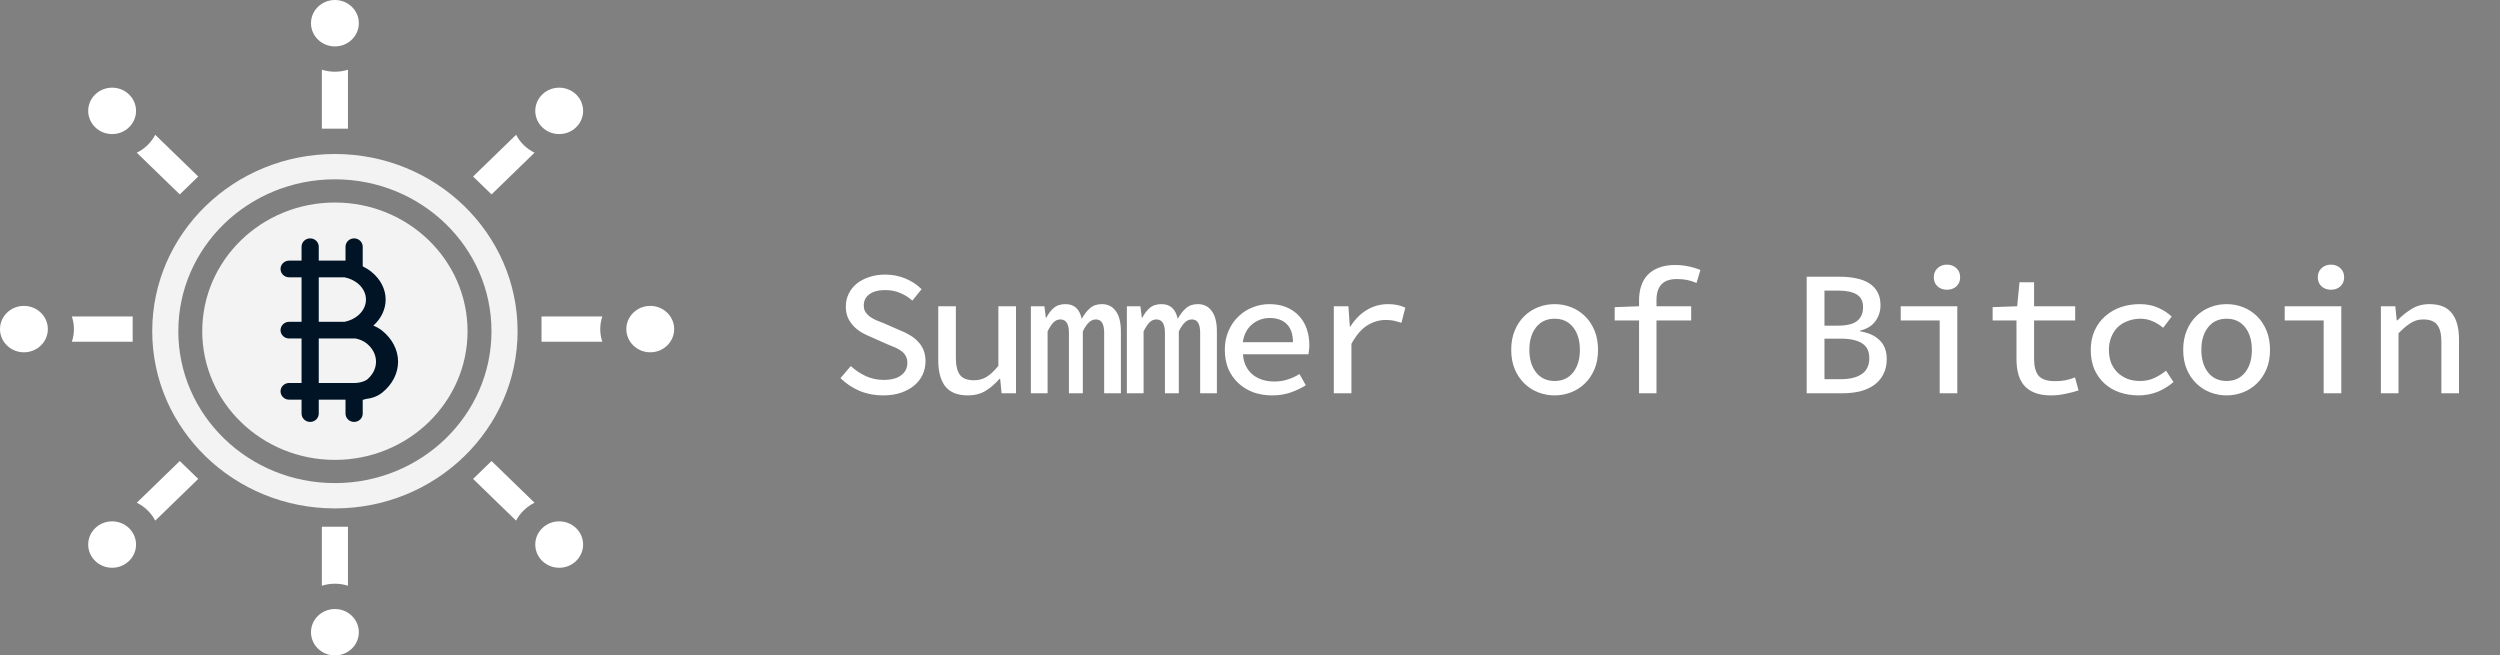 <svg width="267" height="70" viewBox="0 0 267 70" fill="none" xmlns="http://www.w3.org/2000/svg">
<rect x="0" y="0" width="267" height="70" fill="#808080" stroke="none"/>
<path d="M90.865 39.093C91.346 39.536 91.884 39.897 92.48 40.176C93.088 40.442 93.715 40.575 94.361 40.575C95.184 40.575 95.811 40.41 96.242 40.081C96.685 39.752 96.907 39.308 96.907 38.751C96.907 38.472 96.85 38.232 96.736 38.029C96.634 37.826 96.489 37.655 96.299 37.516C96.109 37.364 95.881 37.231 95.615 37.117C95.349 37.003 95.057 36.883 94.741 36.756L92.993 35.977C92.676 35.85 92.359 35.698 92.043 35.521C91.726 35.331 91.441 35.109 91.188 34.856C90.934 34.59 90.725 34.286 90.561 33.944C90.409 33.589 90.333 33.184 90.333 32.728C90.333 32.247 90.434 31.797 90.637 31.379C90.839 30.961 91.124 30.6 91.492 30.296C91.872 29.992 92.315 29.758 92.822 29.593C93.341 29.416 93.911 29.327 94.532 29.327C95.304 29.327 96.026 29.466 96.698 29.745C97.369 30.024 97.945 30.404 98.427 30.885L97.439 32.101C97.033 31.746 96.596 31.474 96.128 31.284C95.659 31.081 95.127 30.98 94.532 30.98C93.822 30.98 93.265 31.126 92.86 31.417C92.454 31.708 92.252 32.107 92.252 32.614C92.252 32.893 92.309 33.127 92.423 33.317C92.549 33.507 92.714 33.678 92.917 33.83C93.119 33.969 93.347 34.096 93.601 34.21C93.867 34.311 94.139 34.419 94.418 34.533L96.109 35.274C96.501 35.426 96.862 35.603 97.192 35.806C97.521 35.996 97.806 36.224 98.047 36.49C98.3 36.743 98.496 37.047 98.636 37.402C98.775 37.744 98.845 38.143 98.845 38.599C98.845 39.093 98.743 39.562 98.541 40.005C98.338 40.448 98.04 40.835 97.648 41.164C97.255 41.493 96.78 41.753 96.223 41.943C95.665 42.133 95.032 42.228 94.323 42.228C93.423 42.228 92.587 42.07 91.815 41.753C91.042 41.424 90.358 40.968 89.763 40.385L90.865 39.093ZM108.508 42H106.969L106.817 40.461H106.741C106.285 40.993 105.785 41.424 105.24 41.753C104.708 42.07 104.088 42.228 103.378 42.228C102.276 42.228 101.472 41.911 100.965 41.278C100.459 40.632 100.205 39.695 100.205 38.466V32.709H102.086V38.219C102.086 39.042 102.232 39.65 102.523 40.043C102.815 40.423 103.315 40.613 104.024 40.613C104.506 40.613 104.943 40.499 105.335 40.271C105.741 40.03 106.171 39.631 106.627 39.074V32.709H108.508V42ZM110.097 32.709H111.541L111.693 33.925H111.75C111.965 33.507 112.225 33.165 112.529 32.899C112.846 32.62 113.27 32.481 113.802 32.481C114.727 32.481 115.303 33.007 115.531 34.058C115.784 33.589 116.076 33.209 116.405 32.918C116.734 32.627 117.159 32.481 117.678 32.481C118.324 32.481 118.824 32.734 119.179 33.241C119.534 33.735 119.711 34.451 119.711 35.388V42H117.925V35.54C117.925 34.59 117.634 34.115 117.051 34.115C116.76 34.115 116.506 34.223 116.291 34.438C116.076 34.641 115.86 34.957 115.645 35.388V42H114.163V35.54C114.163 34.59 113.859 34.115 113.251 34.115C112.96 34.115 112.713 34.223 112.51 34.438C112.307 34.641 112.098 34.957 111.883 35.388V42H110.097V32.709ZM120.349 32.709H121.793L121.945 33.925H122.002C122.218 33.507 122.477 33.165 122.781 32.899C123.098 32.62 123.522 32.481 124.054 32.481C124.979 32.481 125.555 33.007 125.783 34.058C126.037 33.589 126.328 33.209 126.657 32.918C126.987 32.627 127.411 32.481 127.93 32.481C128.576 32.481 129.077 32.734 129.431 33.241C129.786 33.735 129.963 34.451 129.963 35.388V42H128.177V35.54C128.177 34.59 127.886 34.115 127.303 34.115C127.012 34.115 126.759 34.223 126.543 34.438C126.328 34.641 126.113 34.957 125.897 35.388V42H124.415V35.54C124.415 34.59 124.111 34.115 123.503 34.115C123.212 34.115 122.965 34.223 122.762 34.438C122.56 34.641 122.351 34.957 122.135 35.388V42H120.349V32.709ZM130.811 37.364C130.811 36.604 130.944 35.926 131.21 35.331C131.476 34.723 131.831 34.21 132.274 33.792C132.717 33.361 133.224 33.038 133.794 32.823C134.364 32.595 134.953 32.481 135.561 32.481C136.245 32.481 136.847 32.589 137.366 32.804C137.898 33.019 138.348 33.323 138.715 33.716C139.082 34.096 139.361 34.558 139.551 35.103C139.741 35.635 139.836 36.224 139.836 36.87C139.836 37.06 139.823 37.244 139.798 37.421C139.785 37.586 139.766 37.725 139.741 37.839H132.749C132.812 38.751 133.148 39.467 133.756 39.986C134.377 40.493 135.156 40.746 136.093 40.746C136.6 40.746 137.068 40.676 137.499 40.537C137.942 40.398 138.373 40.201 138.791 39.948L139.456 41.145C138.975 41.449 138.43 41.709 137.822 41.924C137.227 42.127 136.568 42.228 135.846 42.228C135.149 42.228 134.491 42.12 133.87 41.905C133.262 41.677 132.73 41.354 132.274 40.936C131.818 40.518 131.457 40.011 131.191 39.416C130.938 38.808 130.811 38.124 130.811 37.364ZM138.088 36.547C138.088 35.711 137.873 35.071 137.442 34.628C137.011 34.185 136.397 33.963 135.599 33.963C134.902 33.963 134.282 34.185 133.737 34.628C133.192 35.071 132.857 35.711 132.73 36.547H138.088ZM142.451 32.709H144.009L144.161 34.875H144.218C144.699 34.115 145.282 33.526 145.966 33.108C146.662 32.69 147.429 32.481 148.265 32.481C148.632 32.481 148.955 32.513 149.234 32.576C149.512 32.627 149.797 32.722 150.089 32.861L149.671 34.476C149.354 34.375 149.082 34.299 148.854 34.248C148.626 34.197 148.334 34.172 147.98 34.172C147.308 34.172 146.662 34.362 146.042 34.742C145.421 35.122 144.851 35.781 144.332 36.718V42H142.451V32.709ZM161.398 37.364C161.398 36.591 161.524 35.901 161.778 35.293C162.031 34.685 162.373 34.172 162.804 33.754C163.234 33.336 163.728 33.019 164.286 32.804C164.843 32.589 165.426 32.481 166.034 32.481C166.642 32.481 167.224 32.589 167.782 32.804C168.339 33.019 168.833 33.336 169.264 33.754C169.694 34.172 170.036 34.685 170.29 35.293C170.543 35.901 170.67 36.591 170.67 37.364C170.67 38.137 170.543 38.827 170.29 39.435C170.036 40.03 169.694 40.537 169.264 40.955C168.833 41.373 168.339 41.69 167.782 41.905C167.224 42.12 166.642 42.228 166.034 42.228C165.426 42.228 164.843 42.12 164.286 41.905C163.728 41.69 163.234 41.373 162.804 40.955C162.373 40.537 162.031 40.03 161.778 39.435C161.524 38.827 161.398 38.137 161.398 37.364ZM163.336 37.364C163.336 38.365 163.576 39.169 164.058 39.777C164.539 40.385 165.198 40.689 166.034 40.689C166.87 40.689 167.528 40.385 168.01 39.777C168.491 39.169 168.732 38.365 168.732 37.364C168.732 36.363 168.491 35.559 168.01 34.951C167.528 34.343 166.87 34.039 166.034 34.039C165.198 34.039 164.539 34.343 164.058 34.951C163.576 35.559 163.336 36.363 163.336 37.364ZM181.188 30.22C180.834 30.068 180.492 29.96 180.162 29.897C179.846 29.834 179.491 29.802 179.098 29.802C178.326 29.802 177.768 29.998 177.426 30.391C177.084 30.771 176.913 31.316 176.913 32.025V32.709H180.618V34.229H176.913V42H175.051V34.229H172.448V32.804L175.051 32.709V32.063C175.051 31.506 175.127 30.999 175.279 30.543C175.431 30.074 175.666 29.675 175.982 29.346C176.299 29.017 176.698 28.763 177.179 28.586C177.661 28.396 178.231 28.301 178.889 28.301C179.814 28.301 180.72 28.478 181.606 28.833L181.188 30.22ZM192.953 29.555H196.487C197.121 29.555 197.703 29.612 198.235 29.726C198.767 29.827 199.223 29.998 199.603 30.239C199.996 30.48 200.3 30.796 200.515 31.189C200.731 31.582 200.838 32.057 200.838 32.614C200.838 33.222 200.661 33.779 200.306 34.286C199.952 34.78 199.407 35.122 198.672 35.312V35.388C199.584 35.54 200.281 35.863 200.762 36.357C201.256 36.838 201.503 37.503 201.503 38.352C201.503 38.973 201.383 39.511 201.142 39.967C200.914 40.423 200.591 40.803 200.173 41.107C199.755 41.411 199.255 41.639 198.672 41.791C198.102 41.93 197.475 42 196.791 42H192.953V29.555ZM196.259 34.78C197.222 34.78 197.912 34.615 198.33 34.286C198.761 33.944 198.976 33.45 198.976 32.804C198.976 32.183 198.755 31.734 198.311 31.455C197.868 31.176 197.203 31.037 196.316 31.037H194.853V34.78H196.259ZM196.563 40.499C197.551 40.499 198.311 40.315 198.843 39.948C199.375 39.581 199.641 39.011 199.641 38.238C199.641 37.516 199.382 36.99 198.862 36.661C198.343 36.332 197.577 36.167 196.563 36.167H194.853V40.499H196.563ZM202.997 32.709H209.039V42H207.158V34.229H202.997V32.709ZM207.937 30.942C207.532 30.942 207.196 30.822 206.93 30.581C206.664 30.34 206.531 30.017 206.531 29.612C206.531 29.207 206.664 28.884 206.93 28.643C207.196 28.39 207.532 28.263 207.937 28.263C208.342 28.263 208.678 28.39 208.944 28.643C209.21 28.884 209.343 29.207 209.343 29.612C209.343 30.017 209.21 30.34 208.944 30.581C208.678 30.822 208.342 30.942 207.937 30.942ZM215.359 34.229H212.813V32.804L215.435 32.709L215.682 30.144H217.24V32.709H221.629V34.229H217.24V38.333C217.24 39.131 217.398 39.726 217.715 40.119C218.044 40.512 218.633 40.708 219.482 40.708C219.887 40.708 220.261 40.676 220.603 40.613C220.957 40.537 221.293 40.436 221.61 40.309L221.99 41.696C221.572 41.835 221.109 41.956 220.603 42.057C220.096 42.171 219.577 42.228 219.045 42.228C218.361 42.228 217.778 42.133 217.297 41.943C216.828 41.753 216.448 41.487 216.157 41.145C215.878 40.803 215.675 40.398 215.549 39.929C215.422 39.448 215.359 38.916 215.359 38.333V34.229ZM223.293 37.364C223.293 36.591 223.433 35.901 223.711 35.293C223.99 34.685 224.37 34.172 224.851 33.754C225.333 33.336 225.884 33.019 226.504 32.804C227.138 32.589 227.809 32.481 228.518 32.481C229.278 32.481 229.943 32.614 230.513 32.88C231.083 33.133 231.558 33.444 231.938 33.811L231.026 35.008C230.659 34.704 230.279 34.47 229.886 34.305C229.494 34.128 229.069 34.039 228.613 34.039C228.119 34.039 227.663 34.121 227.245 34.286C226.827 34.438 226.466 34.66 226.162 34.951C225.871 35.242 225.643 35.597 225.478 36.015C225.314 36.42 225.231 36.87 225.231 37.364C225.231 37.858 225.307 38.314 225.459 38.732C225.624 39.137 225.852 39.486 226.143 39.777C226.447 40.068 226.802 40.296 227.207 40.461C227.613 40.613 228.062 40.689 228.556 40.689C229.126 40.689 229.639 40.581 230.095 40.366C230.551 40.151 230.963 39.891 231.33 39.587L232.128 40.803C231.596 41.259 231.014 41.614 230.38 41.867C229.747 42.108 229.088 42.228 228.404 42.228C227.682 42.228 227.005 42.12 226.371 41.905C225.751 41.69 225.212 41.373 224.756 40.955C224.3 40.537 223.939 40.03 223.673 39.435C223.42 38.827 223.293 38.137 223.293 37.364ZM233.166 37.364C233.166 36.591 233.292 35.901 233.546 35.293C233.799 34.685 234.141 34.172 234.572 33.754C235.002 33.336 235.496 33.019 236.054 32.804C236.611 32.589 237.194 32.481 237.802 32.481C238.41 32.481 238.992 32.589 239.55 32.804C240.107 33.019 240.601 33.336 241.032 33.754C241.462 34.172 241.804 34.685 242.058 35.293C242.311 35.901 242.438 36.591 242.438 37.364C242.438 38.137 242.311 38.827 242.058 39.435C241.804 40.03 241.462 40.537 241.032 40.955C240.601 41.373 240.107 41.69 239.55 41.905C238.992 42.12 238.41 42.228 237.802 42.228C237.194 42.228 236.611 42.12 236.054 41.905C235.496 41.69 235.002 41.373 234.572 40.955C234.141 40.537 233.799 40.03 233.546 39.435C233.292 38.827 233.166 38.137 233.166 37.364ZM235.104 37.364C235.104 38.365 235.344 39.169 235.826 39.777C236.307 40.385 236.966 40.689 237.802 40.689C238.638 40.689 239.296 40.385 239.778 39.777C240.259 39.169 240.5 38.365 240.5 37.364C240.5 36.363 240.259 35.559 239.778 34.951C239.296 34.343 238.638 34.039 237.802 34.039C236.966 34.039 236.307 34.343 235.826 34.951C235.344 35.559 235.104 36.363 235.104 37.364ZM244.007 32.709H250.049V42H248.168V34.229H244.007V32.709ZM248.947 30.942C248.542 30.942 248.206 30.822 247.94 30.581C247.674 30.34 247.541 30.017 247.541 29.612C247.541 29.207 247.674 28.884 247.94 28.643C248.206 28.39 248.542 28.263 248.947 28.263C249.353 28.263 249.688 28.39 249.954 28.643C250.22 28.884 250.353 29.207 250.353 29.612C250.353 30.017 250.22 30.34 249.954 30.581C249.688 30.822 249.353 30.942 248.947 30.942ZM254.279 32.709H255.818L255.97 34.21H256.046C256.515 33.729 257.021 33.323 257.566 32.994C258.111 32.652 258.744 32.481 259.466 32.481C260.555 32.481 261.353 32.804 261.86 33.45C262.367 34.096 262.62 35.027 262.62 36.243V42H260.739V36.49C260.739 35.679 260.593 35.084 260.302 34.704C260.011 34.311 259.51 34.115 258.801 34.115C258.307 34.115 257.864 34.242 257.471 34.495C257.078 34.736 256.641 35.103 256.16 35.597V42H254.279V32.709Z" fill="white"/>
<path opacity="0.9" fill-rule="evenodd" clip-rule="evenodd" d="M35.768 54.298C46.543 54.298 55.278 45.825 55.278 35.373C55.278 24.921 46.543 16.447 35.768 16.447C24.993 16.447 16.258 24.921 16.258 35.373C16.258 45.825 24.993 54.298 35.768 54.298ZM49.935 35.373C49.935 42.963 43.592 49.116 35.767 49.116C27.942 49.116 21.599 42.963 21.599 35.373C21.599 27.782 27.942 21.629 35.767 21.629C43.592 21.629 49.935 27.782 49.935 35.373ZM52.49 35.373C52.49 44.332 45.003 51.595 35.767 51.595C26.531 51.595 19.044 44.332 19.044 35.373C19.044 26.414 26.531 19.151 35.767 19.151C45.003 19.151 52.49 26.414 52.49 35.373Z" fill="white"/>
<path fill-rule="evenodd" clip-rule="evenodd" d="M35.769 4.957C37.179 4.957 38.324 3.847 38.324 2.478C38.324 1.11 37.179 0 35.769 0C34.358 0 33.214 1.11 33.214 2.478C33.214 3.847 34.358 4.957 35.769 4.957ZM34.375 13.744V7.443C34.813 7.584 35.282 7.66 35.769 7.66C36.255 7.66 36.724 7.584 37.162 7.443V13.744H34.375ZM64.33 33.796H57.834V36.499H64.33C64.184 36.075 64.105 35.62 64.105 35.148C64.105 34.675 64.184 34.221 64.33 33.796ZM66.893 35.148C66.893 36.516 68.037 37.626 69.448 37.626C70.858 37.626 72.002 36.516 72.002 35.148C72.002 33.779 70.858 32.669 69.448 32.669C68.037 32.669 66.893 33.779 66.893 35.148ZM7.672 33.796H14.168V36.499H7.672C7.818 36.075 7.897 35.62 7.897 35.148C7.897 34.675 7.818 34.221 7.672 33.796ZM5.11 35.148C5.11 36.516 3.966 37.626 2.555 37.626C1.144 37.626 0 36.516 0 35.148C0 33.779 1.144 32.669 2.555 32.669C3.966 32.669 5.11 33.779 5.11 35.148ZM55.119 14.396L50.526 18.851L52.496 20.763L57.089 16.307C56.677 16.107 56.29 15.839 55.945 15.505C55.601 15.171 55.326 14.796 55.119 14.396ZM57.916 13.594C58.914 14.562 60.532 14.562 61.529 13.594C62.527 12.626 62.527 11.057 61.529 10.089C60.532 9.121 58.914 9.121 57.916 10.089C56.918 11.057 56.918 12.626 57.916 13.594ZM16.579 14.396L21.172 18.851L19.201 20.763L14.608 16.307C15.021 16.107 15.408 15.839 15.752 15.505C16.096 15.171 16.372 14.796 16.579 14.396ZM13.781 13.594C12.784 14.562 11.166 14.562 10.168 13.594C9.17 12.626 9.17 11.057 10.168 10.089C11.166 9.121 12.784 9.121 13.781 10.089C14.779 11.057 14.779 12.626 13.781 13.594ZM34.375 62.557V56.256H37.162V62.557C36.724 62.416 36.255 62.34 35.769 62.34C35.282 62.34 34.813 62.416 34.375 62.557ZM35.769 65.043C37.179 65.043 38.324 66.153 38.324 67.522C38.324 68.89 37.179 70 35.769 70C34.358 70 33.214 68.89 33.214 67.522C33.214 66.153 34.358 65.043 35.769 65.043ZM55.119 55.604L50.526 51.149L52.496 49.237L57.089 53.693C56.677 53.893 56.29 54.16 55.945 54.495C55.601 54.828 55.326 55.204 55.119 55.604ZM57.916 56.406C58.914 55.438 60.532 55.438 61.529 56.406C62.527 57.374 62.527 58.943 61.529 59.911C60.532 60.879 58.914 60.879 57.916 59.911C56.918 58.943 56.918 57.374 57.916 56.406ZM16.579 55.604L21.172 51.149L19.201 49.237L14.608 53.693C15.021 53.893 15.408 54.16 15.752 54.495C16.096 54.828 16.372 55.204 16.579 55.604ZM13.781 56.406C12.784 55.438 11.166 55.438 10.168 56.406C9.17 57.374 9.17 58.943 10.168 59.911C11.166 60.879 12.784 60.879 13.781 59.911C14.779 58.943 14.779 57.374 13.781 56.406Z" fill="white"/>
<path fill-rule="evenodd" clip-rule="evenodd" d="M38.738 26.351C38.738 25.858 38.327 25.459 37.819 25.459C37.312 25.459 36.901 25.858 36.901 26.351V27.835L34.043 27.835V26.351C34.043 25.858 33.632 25.459 33.125 25.459C32.617 25.459 32.206 25.858 32.206 26.351V27.835H30.879C30.372 27.835 29.961 28.234 29.961 28.726C29.961 29.218 30.372 29.617 30.879 29.617H32.206L32.206 34.369H30.879C30.372 34.369 29.961 34.768 29.961 35.26C29.961 35.752 30.372 36.151 30.879 36.151H32.206L32.206 40.903H30.879C30.372 40.903 29.961 41.302 29.961 41.794C29.961 42.286 30.372 42.685 30.879 42.685H32.206V44.17C32.206 44.662 32.617 45.061 33.125 45.061C33.632 45.061 34.043 44.662 34.043 44.17V42.685L36.853 42.685L36.901 42.685V44.17C36.901 44.662 37.312 45.061 37.819 45.061C38.327 45.061 38.738 44.662 38.738 44.17V42.685H38.942V42.633C39.646 42.553 40.293 42.362 40.84 41.916C41.912 41.044 42.514 39.86 42.514 38.626C42.514 37.392 41.912 36.209 40.84 35.336C40.545 35.096 40.22 34.914 39.874 34.778C40.717 34.016 41.187 33.024 41.187 31.993C41.187 30.891 40.649 29.833 39.693 29.053C39.403 28.817 39.082 28.613 38.738 28.442V26.351ZM37.959 40.903C38.38 40.879 38.777 40.797 39.175 40.561C39.805 40.048 40.159 39.352 40.159 38.626C40.159 37.901 39.805 37.205 39.175 36.692C38.827 36.408 38.418 36.242 37.966 36.151H34.043V40.903L36.799 40.903C36.803 40.903 36.807 40.903 36.812 40.903H37.959ZM34.043 34.369V29.617H36.793C37.323 29.723 37.813 29.945 38.206 30.264C38.769 30.723 39.085 31.345 39.085 31.993C39.085 32.642 38.769 33.264 38.206 33.722C37.813 34.042 37.323 34.264 36.793 34.369H34.043Z" fill="#011426"/>
</svg>
